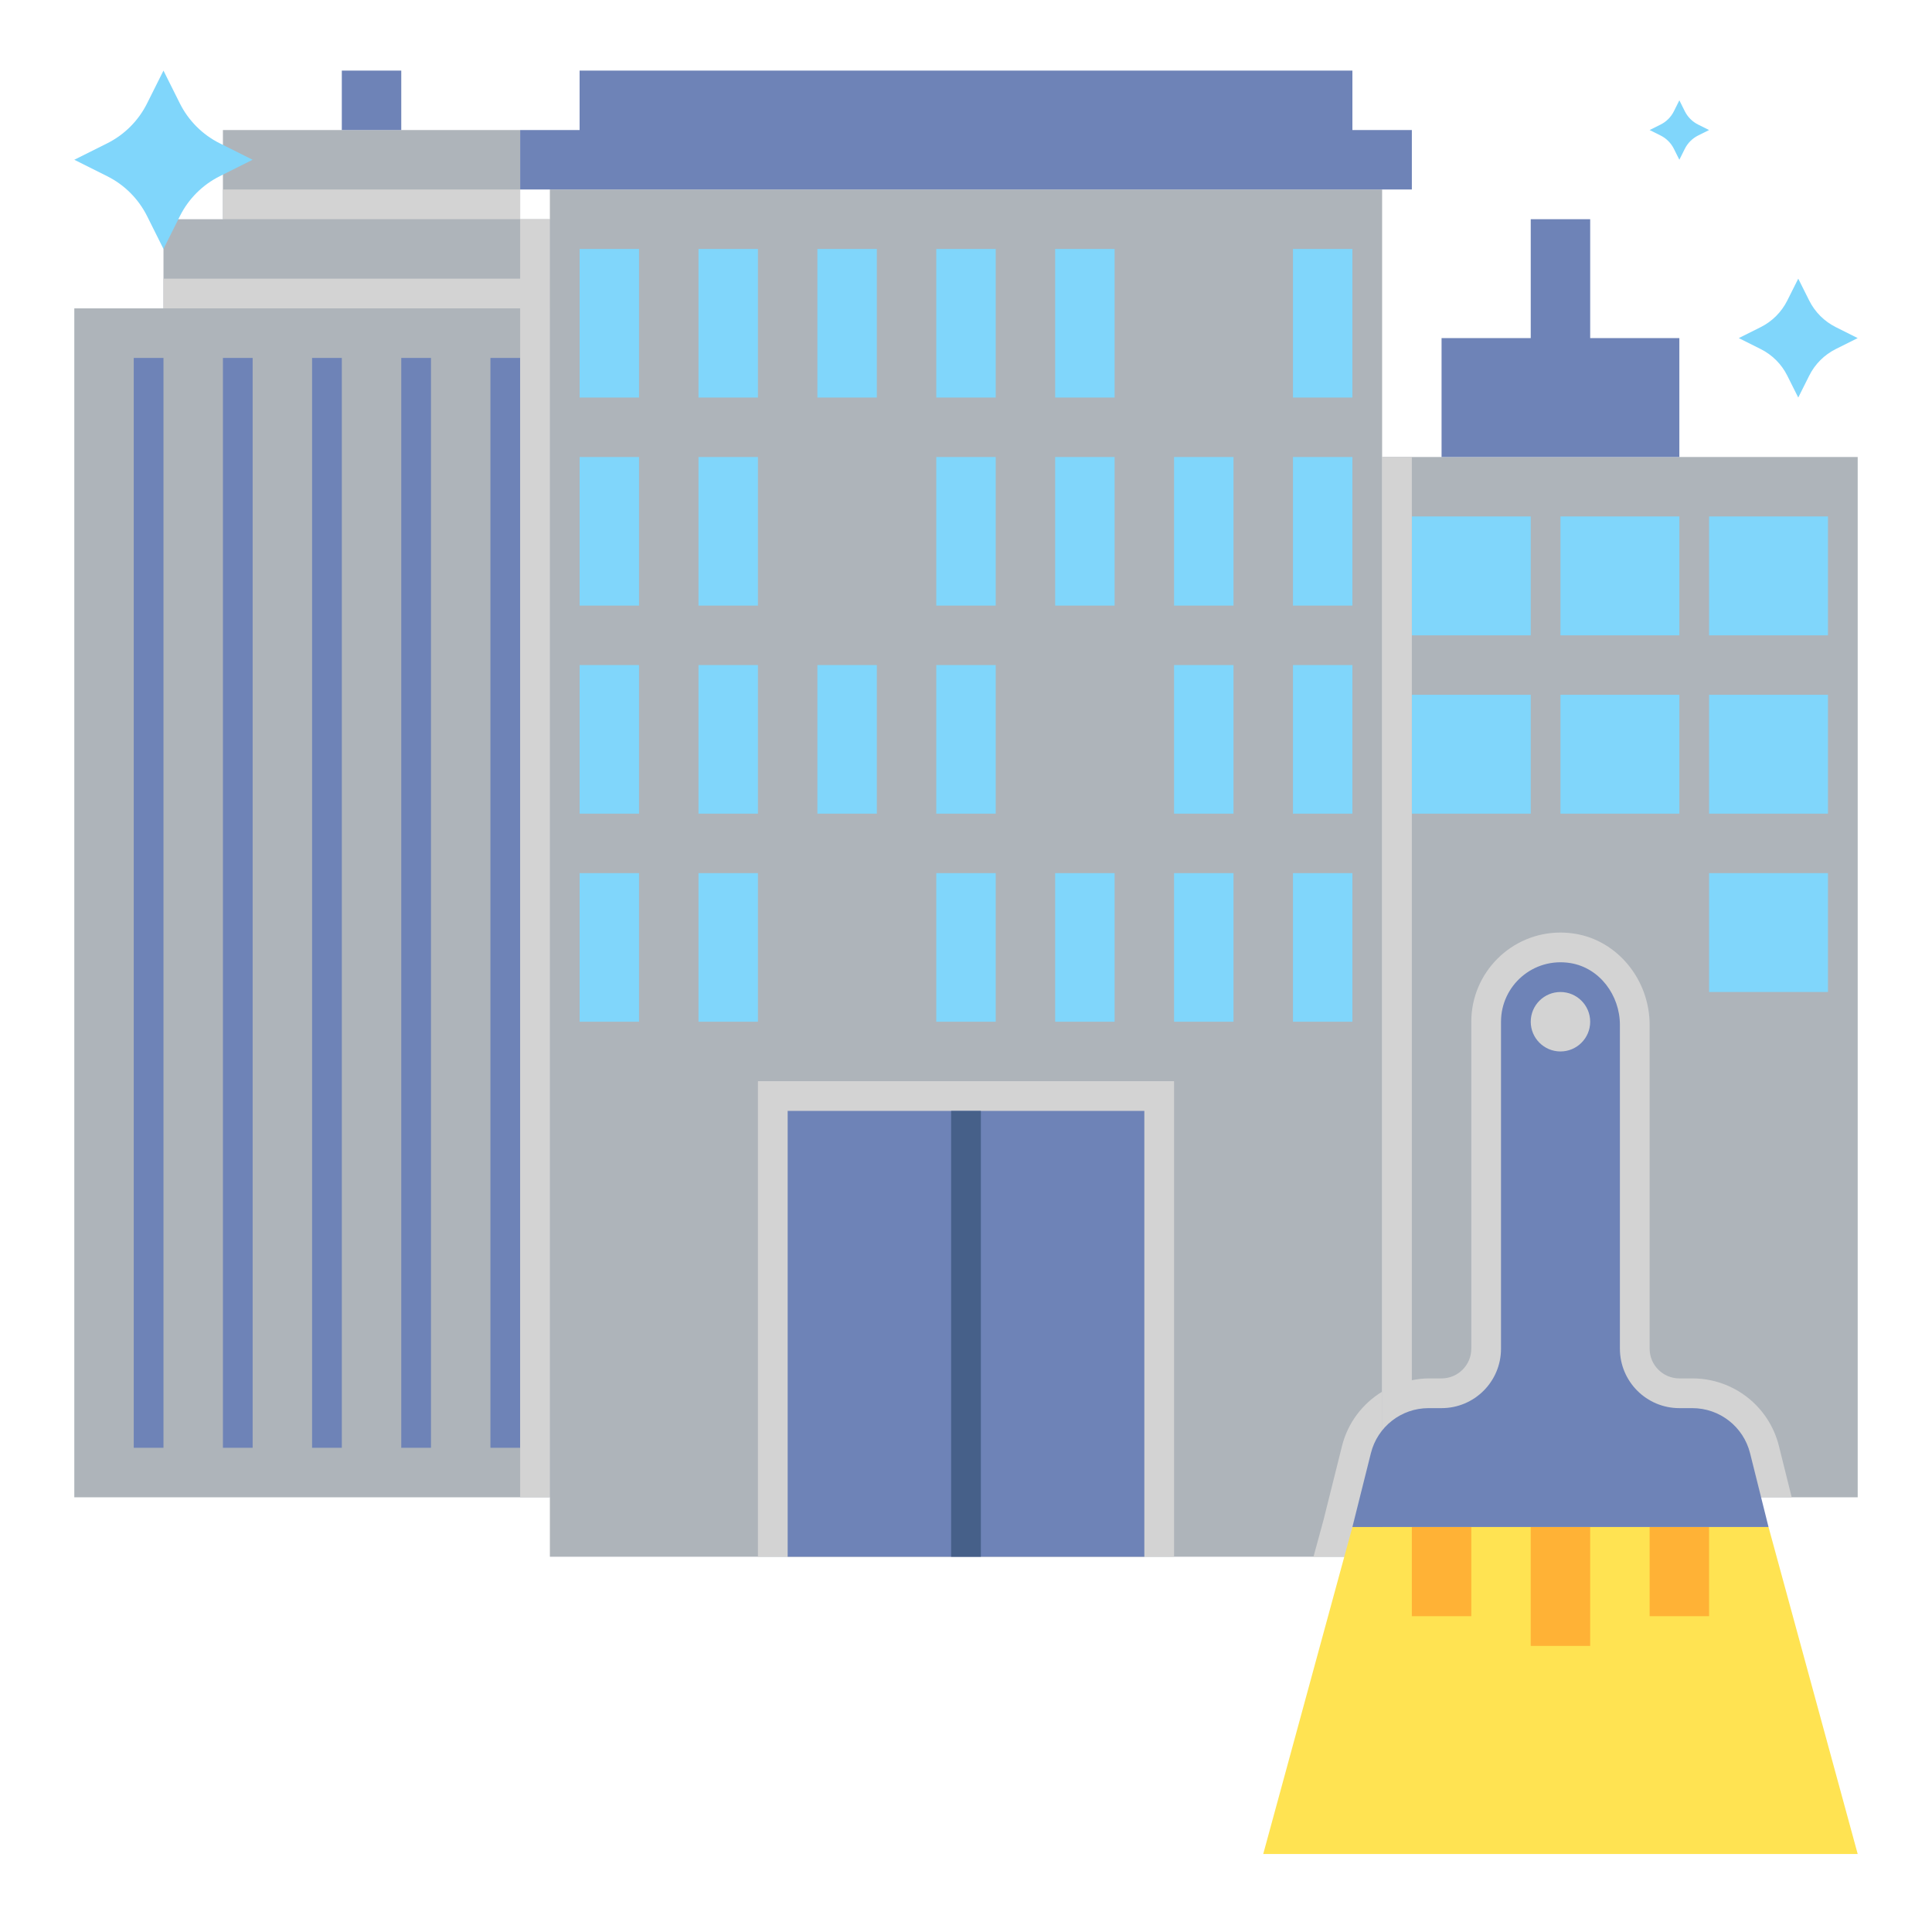 <svg width="520" height="520" viewBox="0 0 520 520" fill="none" xmlns="http://www.w3.org/2000/svg">
<path d="M372 123H500V403H372V123Z" fill="#AEB4BA"/>
<path d="M60 35H140V59H60V35Z" fill="#AEB4BA"/>
<path d="M60 51H140V59H60V51Z" fill="#D3D3D3"/>
<path d="M148 59H44V83H20V403H148V59Z" fill="#AEB4BA"/>
<path d="M36 96.336H44V389.672H36V96.336Z" fill="#6E83B7"/>
<path d="M60 96.336H68V389.672H60V96.336Z" fill="#6E83B7"/>
<path d="M84 96.336H92V389.672H84V96.336Z" fill="#6E83B7"/>
<path d="M108 96.336H116V389.672H108V96.336Z" fill="#6E83B7"/>
<path d="M132 96.336H140V389.672H132V96.336Z" fill="#6E83B7"/>
<path d="M44 75H148V83H44V75Z" fill="#D3D3D3"/>
<path d="M140 59H148V403H140V59Z" fill="#D3D3D3"/>
<path d="M59.152 47.426L68 43L59.152 38.574C54.504 36.258 50.742 32.488 48.414 27.84L44 19L39.574 27.848C37.258 32.496 33.488 36.258 28.84 38.586L20 43L28.848 47.426C33.496 49.742 37.258 53.512 39.586 58.16L44 67L48.426 58.152C50.742 53.512 54.512 49.742 59.152 47.426Z" fill="#80D6FB"/>
<path d="M494.105 93.945L500 91L494.105 88.047C491.008 86.496 488.496 83.992 486.953 80.894L484 75L481.047 80.894C479.496 83.992 476.992 86.504 473.895 88.047L468 91L473.895 93.953C476.992 95.504 479.504 98.008 481.047 101.105L484 107L486.953 101.105C488.496 98.008 491.008 95.496 494.105 93.945Z" fill="#80D6FB"/>
<path d="M457.047 36.473L460 35L457.047 33.527C455.496 32.754 454.246 31.496 453.473 29.953L452 27L450.527 29.953C449.754 31.504 448.496 32.754 446.953 33.527L444 35L446.953 36.473C448.504 37.246 449.754 38.504 450.527 40.047L452 43L453.473 40.047C454.246 38.504 455.504 37.246 457.047 36.473Z" fill="#80D6FB"/>
<path d="M372 419H148V51H372V419Z" fill="#AEB4BA"/>
<path d="M364 35V19H156V35H140V51H380V35H364Z" fill="#6E83B7"/>
<path d="M252 67H268V107H252V67Z" fill="#80D6FB"/>
<path d="M284 67H300V107H284V67Z" fill="#80D6FB"/>
<path d="M348 67H364V107H348V67Z" fill="#80D6FB"/>
<path d="M156 67H172V107H156V67Z" fill="#80D6FB"/>
<path d="M188 67H204V107H188V67Z" fill="#80D6FB"/>
<path d="M220 67H236V107H220V67Z" fill="#80D6FB"/>
<path d="M252 123H268V163H252V123Z" fill="#80D6FB"/>
<path d="M284 123H300V163H284V123Z" fill="#80D6FB"/>
<path d="M316 123H332V163H316V123Z" fill="#80D6FB"/>
<path d="M348 123H364V163H348V123Z" fill="#80D6FB"/>
<path d="M156 123H172V163H156V123Z" fill="#80D6FB"/>
<path d="M188 123H204V163H188V123Z" fill="#80D6FB"/>
<path d="M252 179H268V219H252V179Z" fill="#80D6FB"/>
<path d="M316 179H332V219H316V179Z" fill="#80D6FB"/>
<path d="M348 179H364V219H348V179Z" fill="#80D6FB"/>
<path d="M156 179H172V219H156V179Z" fill="#80D6FB"/>
<path d="M188 179H204V219H188V179Z" fill="#80D6FB"/>
<path d="M220 179H236V219H220V179Z" fill="#80D6FB"/>
<path d="M252 235H268V275H252V235Z" fill="#80D6FB"/>
<path d="M284 235H300V275H284V235Z" fill="#80D6FB"/>
<path d="M316 235H332V275H316V235Z" fill="#80D6FB"/>
<path d="M348 235H364V275H348V235Z" fill="#80D6FB"/>
<path d="M156 235H172V275H156V235Z" fill="#80D6FB"/>
<path d="M188 235H204V275H188V235Z" fill="#80D6FB"/>
<path d="M204 291H316V419H204V291Z" fill="#D3D3D3"/>
<path d="M212 299H308V419H212V299Z" fill="#6E83B7"/>
<path d="M256 299H264V419H256V299Z" fill="#466089"/>
<path d="M92 19H108V35H92V19Z" fill="#6E83B7"/>
<path d="M380 139H412V171H380V139Z" fill="#80D6FB"/>
<path d="M420 139H452V171H420V139Z" fill="#80D6FB"/>
<path d="M460 139H492V171H460V139Z" fill="#80D6FB"/>
<path d="M420 187H452V219H420V187Z" fill="#80D6FB"/>
<path d="M460 187H492V219H460V187Z" fill="#80D6FB"/>
<path d="M380 187H412V219H380V187Z" fill="#80D6FB"/>
<path d="M460 235H492V267H460V235Z" fill="#80D6FB"/>
<path d="M428 91V59H412V91H388V123H452V91H428Z" fill="#6E83B7"/>
<path d="M478.793 389.176C476.121 378.473 466.535 371 455.504 371H452C447.586 371 444 367.406 444 363V275.855C444 263.727 435.391 253.184 423.977 251.328C422.633 251.105 421.297 251 420 251C406.77 251 396 261.77 396 275V363C396 367.406 392.414 371 388 371H384.496C382.961 371 381.465 371.199 380 371.488V123H372V403H482.238L478.793 389.176Z" fill="#D3D3D3"/>
<path d="M361.207 389.176L356.281 408.895L353.527 419H372V374.574C366.77 377.77 362.785 382.887 361.207 389.176Z" fill="#D3D3D3"/>
<path d="M500 499L476 411H364L340 499H500Z" fill="#FFE352"/>
<path d="M412 411H428V443H412V411Z" fill="#FFB236"/>
<path d="M444 411H460V435H444V411Z" fill="#FFB236"/>
<path d="M380 411H396V435H380V411Z" fill="#FFB236"/>
<path d="M476 411L471.031 391.121C469.246 384 462.848 379 455.504 379H452C443.16 379 436 371.84 436 363V275.855C436 267.887 430.551 260.496 422.688 259.215C412.664 257.594 404 265.281 404 275V363C404 371.84 396.84 379 388 379H384.496C377.152 379 370.754 384 368.977 391.121L364 411H476ZM420 267C424.414 267 428 270.586 428 275C428 279.414 424.414 283 420 283C415.586 283 412 279.414 412 275C412 270.586 415.586 267 420 267Z" fill="#6E83B7"/>
</svg>
